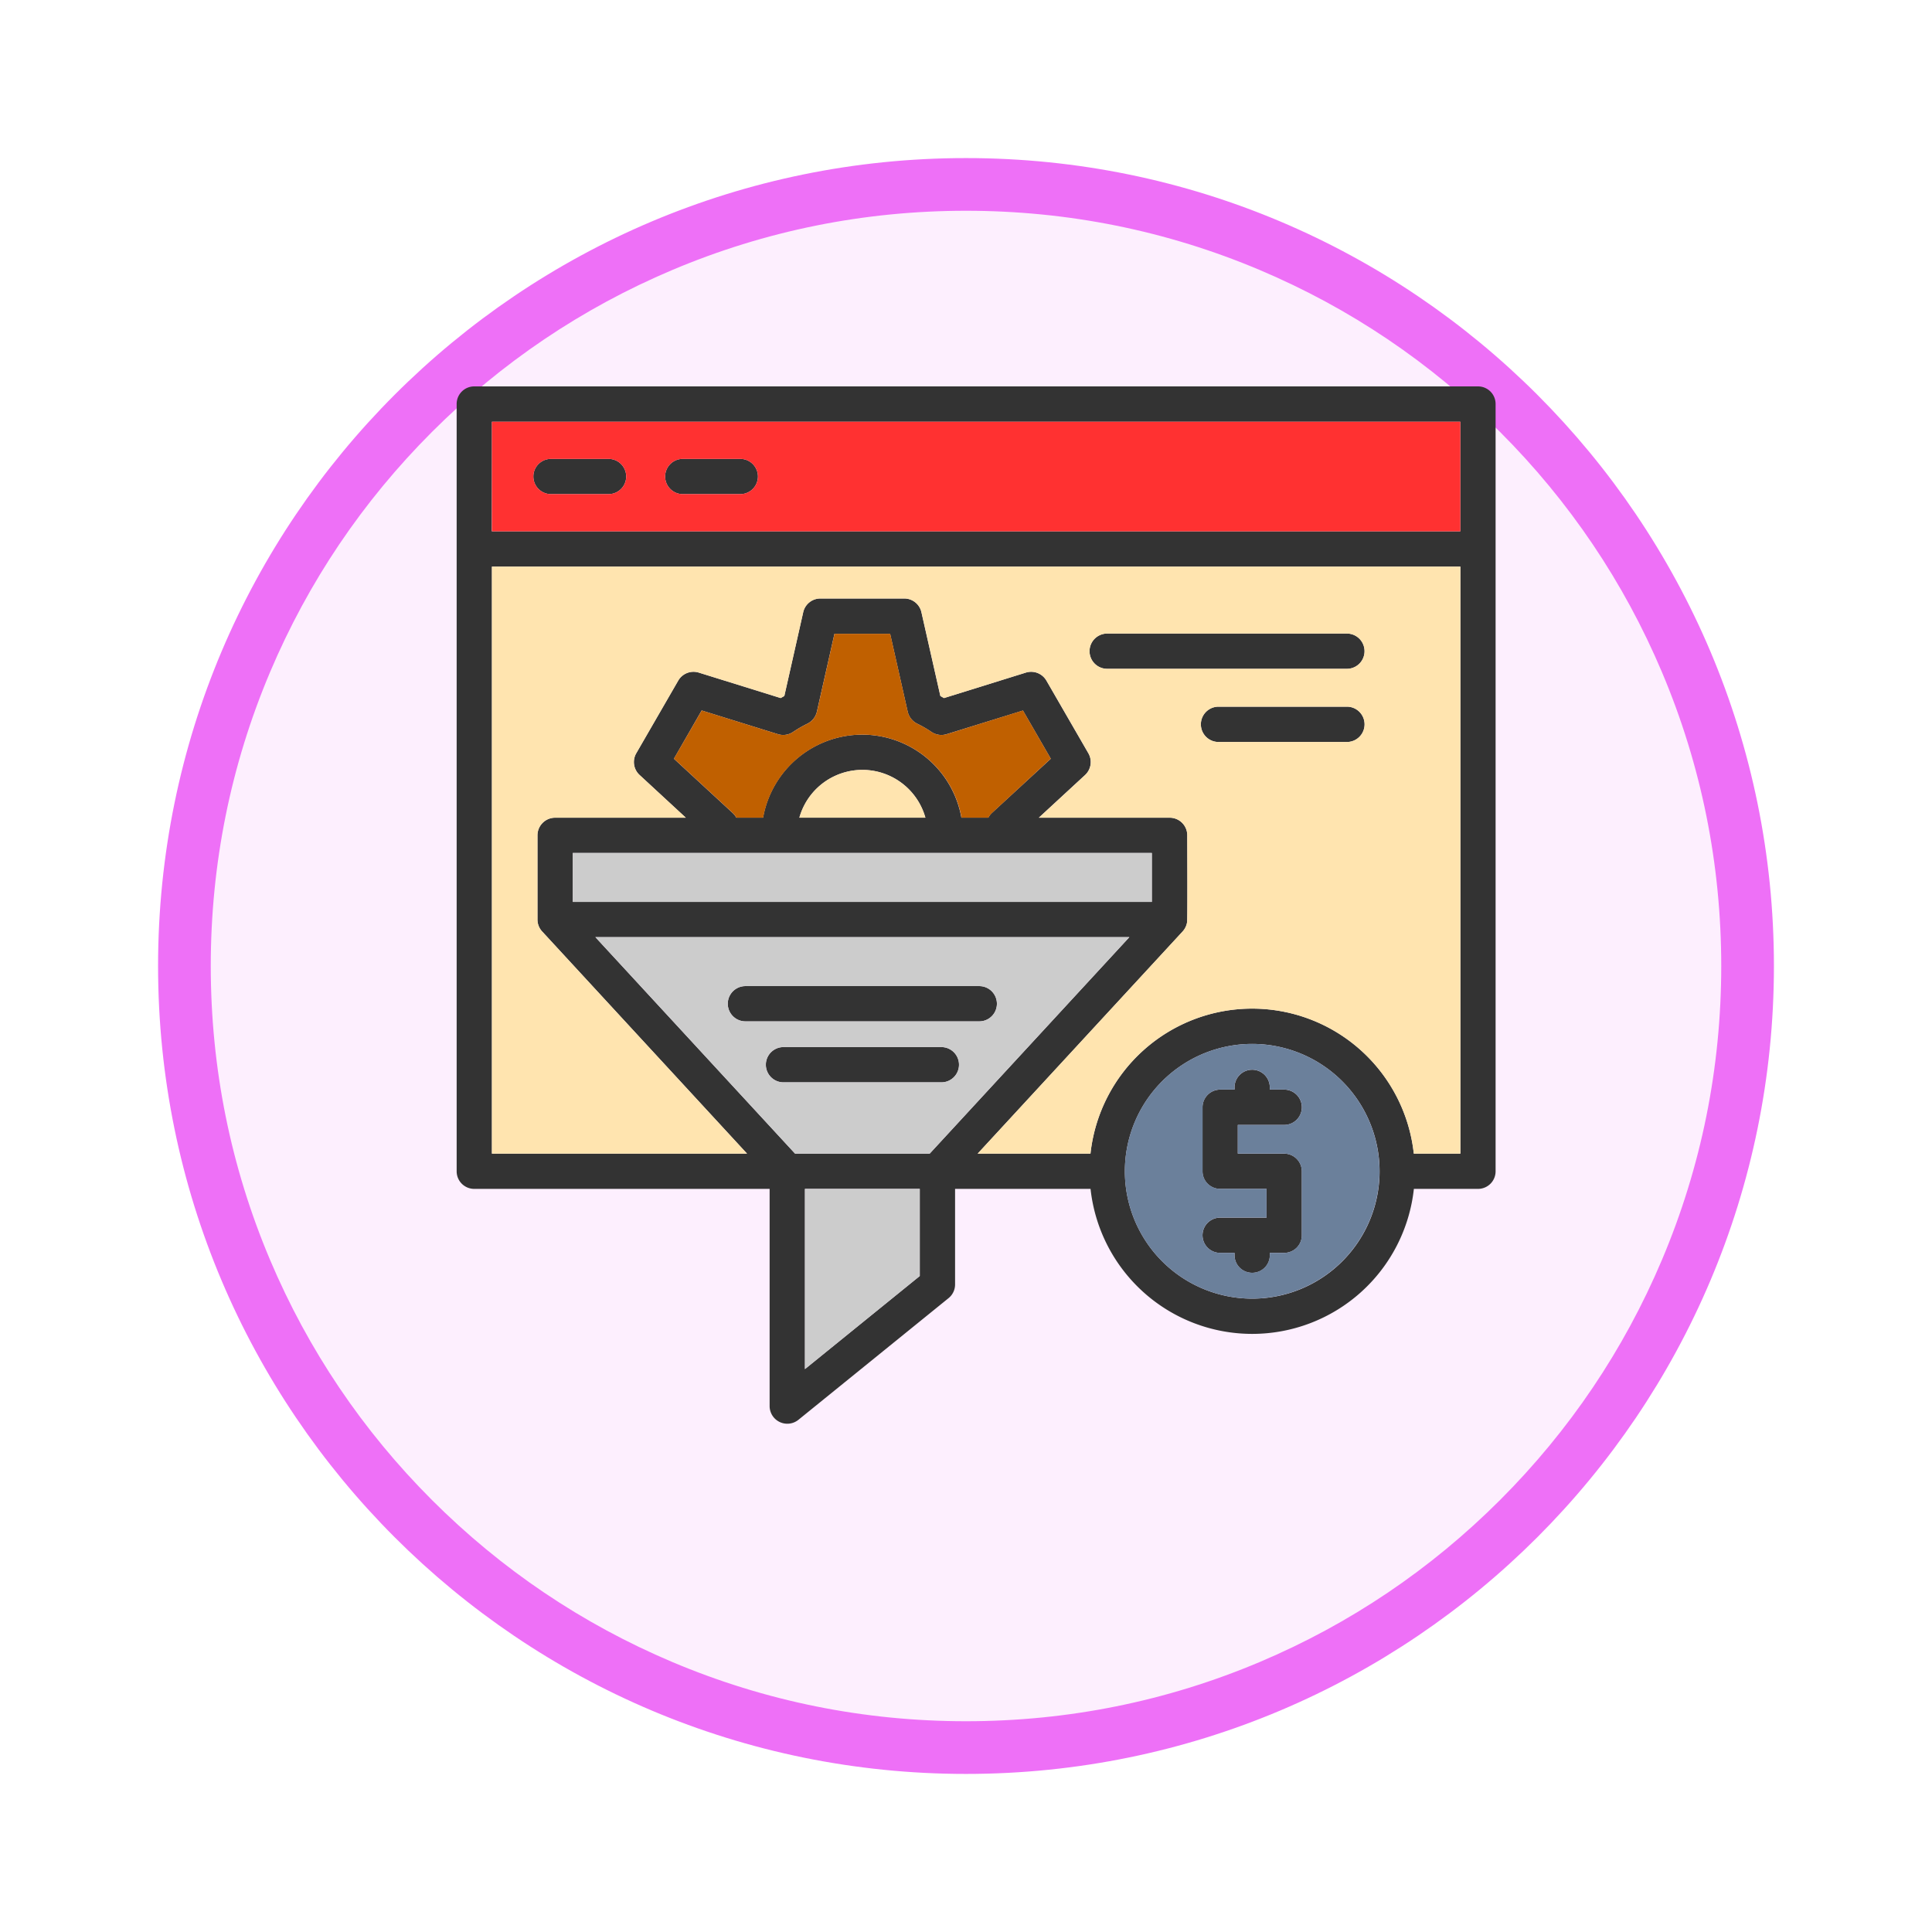 <svg xmlns="http://www.w3.org/2000/svg" xmlns:xlink="http://www.w3.org/1999/xlink" width="110" height="110" viewBox="0 0 110 110">
  <defs>
    <filter id="Path_982547" x="0" y="0" width="110" height="110" filterUnits="userSpaceOnUse">
      <feOffset dy="3" input="SourceAlpha"/>
      <feGaussianBlur stdDeviation="3" result="blur"/>
      <feFlood flood-opacity="0.161"/>
      <feComposite operator="in" in2="blur"/>
      <feComposite in="SourceGraphic"/>
    </filter>
  </defs>
  <g id="Group_1156446" data-name="Group 1156446" transform="translate(-1116 -3218)">
    <g id="Group_1154704" data-name="Group 1154704">
      <g id="Group_1150790" data-name="Group 1150790" transform="translate(3 2320)">
        <g id="Group_1154214" data-name="Group 1154214" transform="translate(79 -5809)">
          <g id="Group_1152583" data-name="Group 1152583" transform="translate(1043 6713)">
            <g id="Group_1146973" data-name="Group 1146973" transform="translate(0 0)">
              <g id="Group_1146954" data-name="Group 1146954">
                <g transform="matrix(1, 0, 0, 1, -9, -6)" filter="url(#Path_982547)">
                  <g id="Path_982547-2" data-name="Path 982547" transform="translate(9 6)" fill="#fdeffe">
                    <path d="M 46 90.5 C 39.992 90.5 34.164 89.324 28.679 87.003 C 23.38 84.762 18.621 81.553 14.534 77.466 C 10.446 73.379 7.238 68.62 4.996 63.321 C 2.676 57.836 1.5 52.008 1.5 46 C 1.5 39.992 2.676 34.164 4.996 28.679 C 7.238 23.38 10.446 18.621 14.534 14.534 C 18.621 10.446 23.38 7.238 28.679 4.996 C 34.164 2.676 39.992 1.5 46 1.5 C 52.008 1.5 57.836 2.676 63.321 4.996 C 68.62 7.238 73.379 10.446 77.466 14.534 C 81.554 18.621 84.762 23.38 87.004 28.679 C 89.324 34.164 90.5 39.992 90.5 46 C 90.5 52.008 89.324 57.836 87.004 63.321 C 84.762 68.62 81.554 73.379 77.466 77.466 C 73.379 81.553 68.62 84.762 63.321 87.003 C 57.836 89.324 52.008 90.5 46 90.5 Z" stroke="none"/>
                    <path d="M 46 3 C 40.194 3 34.563 4.136 29.263 6.378 C 24.143 8.544 19.544 11.644 15.594 15.594 C 11.644 19.544 8.544 24.143 6.378 29.263 C 4.136 34.563 3 40.194 3 46 C 3 51.806 4.136 57.437 6.378 62.737 C 8.544 67.857 11.644 72.455 15.594 76.405 C 19.544 80.355 24.143 83.456 29.263 85.622 C 34.563 87.863 40.194 89 46 89 C 51.806 89 57.437 87.863 62.737 85.622 C 67.857 83.456 72.456 80.355 76.406 76.405 C 80.356 72.455 83.456 67.857 85.622 62.737 C 87.864 57.437 89 51.806 89 46 C 89 40.194 87.864 34.563 85.622 29.263 C 83.456 24.143 80.356 19.544 76.406 15.594 C 72.456 11.644 67.857 8.544 62.737 6.378 C 57.437 4.136 51.806 3 46 3 M 46 -7.62939453125e-06 C 71.405 -7.62939453125e-06 92 20.595 92 46 C 92 71.405 71.405 92 46 92 C 20.595 92 0 71.405 0 46 C 0 20.595 20.595 -7.62939453125e-06 46 -7.62939453125e-06 Z" stroke="none" fill="#ee70f7"/>
                  </g>
                </g>
              </g>
            </g>
          </g>
        </g>
      </g>
      <g id="Layer_x0020_1" transform="translate(1142 3226)">
        <path id="Path_991215" data-name="Path 991215" d="M45.294,64.468a1,1,0,0,1-1.005-1.005v-.128H43.47a1,1,0,1,1,0-2.008h2.64V59.69H43.47a1,1,0,0,1-1.005-1V55.043a1.008,1.008,0,0,1,1.005-1.005h.819V53.91a1,1,0,1,1,2.008,0v.128h.819a1.005,1.005,0,1,1,0,2.011h-2.64v1.634h2.64a1.006,1.006,0,0,1,1.005,1.005v3.645a1,1,0,0,1-1.005,1H46.3v.128A1,1,0,0,1,45.294,64.468ZM58.148,59.69H54.5a9.259,9.259,0,0,1-18.409,0H28.378v5.443a1,1,0,0,1-.373.779l-8.548,6.927a1.007,1.007,0,0,1-1.638-.783V59.69H1.005a1,1,0,0,1-1.005-1V15.005A1,1,0,0,1,1.005,14H58.148a1,1,0,0,1,1.005,1.005V58.688A1,1,0,0,1,58.148,59.69ZM54.5,57.682h2.649V24.261H2.008V57.682H16.532L4.87,45.037A1,1,0,0,1,4.6,44.35V39.562a1.006,1.006,0,0,1,1.005-1.005h7.441l-2.63-2.43a1,1,0,0,1-.19-1.241l2.387-4.133a1.006,1.006,0,0,1,1.169-.459l4.667,1.451q.1-.059.206-.118l1.074-4.765a1,1,0,0,1,.979-.786h4.775a1,1,0,0,1,.979.786l1.077,4.765.206.118,4.664-1.451a1.006,1.006,0,0,1,1.169.459l2.387,4.133a1.006,1.006,0,0,1-.187,1.241l-2.633,2.43h7.441A1,1,0,0,1,41.6,39.562c0,.583.02,4.729-.01,4.942a1.009,1.009,0,0,1-.255.531L29.665,57.682h6.422a9.259,9.259,0,0,1,18.409,0ZM24,59.69H19.83V69.951l6.537-5.3V59.69Zm-22-37.44H57.146V16.011H2.008Zm6.642-2.116H5.371a1,1,0,0,1,0-2.008H8.649a1,1,0,0,1,0,2.008Zm7.5,0H12.874a1,1,0,1,1,0-2.008h3.275a1,1,0,1,1,0,2.008Zm-.226,18.422h1.529a5.735,5.735,0,0,1,11.292,0h1.533a.945.945,0,0,1,.21-.275L33.828,35.2l-1.585-2.744L27.9,33.8a1,1,0,0,1-.861-.124,6.612,6.612,0,0,0-.822-.475,1.018,1.018,0,0,1-.537-.681l-1-4.434h-3.17l-1,4.434a1.018,1.018,0,0,1-.537.681,6.858,6.858,0,0,0-.822.475,1,1,0,0,1-.858.124l-4.343-1.349L12.37,35.2l3.341,3.085A1.017,1.017,0,0,1,15.923,38.556Zm23.662,4.795V40.564H6.612v2.787ZM26.934,57.682,38.3,45.358H7.9L19.267,57.682ZM19.513,38.556h7.176a3.726,3.726,0,0,0-7.176,0ZM50.688,30.08H37.037a1,1,0,1,1,0-2.008h13.65a1,1,0,1,1,0,2.008Zm0,4.166h-7.31a1.005,1.005,0,0,1,0-2.011h7.31a1.005,1.005,0,0,1,0,2.011ZM29.757,50.153H16.441a1,1,0,1,1,0-2.008H29.757a1,1,0,1,1,0,2.008ZM27.6,53.625h-8.99a1,1,0,1,1,0-2.008H27.6a1,1,0,0,1,0,2.008Zm17.7-2.188a7.251,7.251,0,1,0,7.248,7.251A7.258,7.258,0,0,0,45.294,51.437Z" fill="#333" fill-rule="evenodd"/>
        <path id="Path_991216" data-name="Path 991216" d="M2431.034,9601.323,2442.4,9589H2412l11.368,12.323Zm2.823-9.536a1,1,0,1,1,0,2.007h-13.316a1,1,0,1,1,0-2.007Zm-11.151,3.471h8.99a1,1,0,0,1,0,2.008h-8.99a1,1,0,1,1,0-2.008Z" transform="translate(-2404.101 -9543.642)" fill="#ccc" fill-rule="evenodd"/>
        <path id="Path_991217" data-name="Path 991217" d="M652.323,3167.773l-11.666,12.648h6.422a9.259,9.259,0,0,1,18.409,0h2.65V3147H613v33.422h14.525l-11.662-12.645a1,1,0,0,1-.269-.688V3162.3a1.006,1.006,0,0,1,1.005-1.005h7.441l-2.63-2.43a1,1,0,0,1-.19-1.241l2.388-4.133a1.006,1.006,0,0,1,1.169-.458l4.667,1.451q.1-.059.206-.118l1.074-4.765a1,1,0,0,1,.979-.786h4.775a1,1,0,0,1,.979.786l1.078,4.765.206.118,4.664-1.451a1.006,1.006,0,0,1,1.169.458l2.388,4.133a1.006,1.006,0,0,1-.187,1.241l-2.633,2.43h7.441a1,1,0,0,1,1.005,1.005c0,.583.02,4.729-.01,4.942A1.009,1.009,0,0,1,652.323,3167.773Zm9.357-10.788h-7.31a1.005,1.005,0,0,1,0-2.011h7.31a1.005,1.005,0,0,1,0,2.011Zm0-4.166H648.03a1,1,0,1,1,0-2.008h13.65a1,1,0,1,1,0,2.008Z" transform="translate(-610.992 -3122.739)" fill="#ffe4af" fill-rule="evenodd"/>
        <path id="Path_991218" data-name="Path 991218" d="M2019,8127.787h32.973V8125H2019Z" transform="translate(-2012.388 -8084.436)" fill="#ccc" fill-rule="evenodd"/>
        <path id="Path_991219" data-name="Path 991219" d="M3787.729,4320.741a5.741,5.741,0,0,1,5.646,4.729h1.533a.939.939,0,0,1,.209-.275l3.341-3.085-1.585-2.745-4.339,1.35a1,1,0,0,1-.862-.125,6.576,6.576,0,0,0-.822-.475,1.019,1.019,0,0,1-.537-.681l-1-4.435h-3.17l-1,4.435a1.019,1.019,0,0,1-.537.681,6.831,6.831,0,0,0-.822.475,1,1,0,0,1-.858.125l-4.343-1.35L3777,4322.11l3.341,3.085a1.01,1.01,0,0,1,.213.275h1.529A5.744,5.744,0,0,1,3787.729,4320.741Z" transform="translate(-3764.63 -4286.914)" fill="#c06000" fill-rule="evenodd"/>
        <path id="Path_991220" data-name="Path 991220" d="M5965.175,6683.722a3.726,3.726,0,0,0-7.176,0Z" transform="translate(-5938.487 -6645.166)" fill="#ffe4af" fill-rule="evenodd"/>
        <path id="Path_991221" data-name="Path 991221" d="M11630.5,11452.25a7.25,7.25,0,1,0-7.248,7.25A7.258,7.258,0,0,0,11630.5,11452.25Zm-5.427-1.006a1.006,1.006,0,0,1,1,1.006v3.646a1,1,0,0,1-1,1h-.819v.127a1,1,0,1,1-2.008,0v-.127h-.818a1,1,0,1,1,0-2.008h2.64v-1.639h-2.64a1,1,0,0,1-1-1v-3.645a1.007,1.007,0,0,1,1-1.006h.818v-.127a1,1,0,1,1,2.008,0v.127h.819a1.006,1.006,0,0,1,0,2.012h-2.64v1.633Z" transform="translate(-11577.957 -11393.563)" fill="#6b809b" fill-rule="evenodd"/>
        <path id="Path_991222" data-name="Path 991222" d="M6061.537,13969.962V13965H6055v10.26Z" transform="translate(-6035.17 -13905.31)" fill="#ccc" fill-rule="evenodd"/>
        <path id="Path_991223" data-name="Path 991223" d="M613,634.239h55.138V628H613Zm6.642-2.116h-3.278a1,1,0,0,1,0-2.008h3.278a1,1,0,0,1,0,2.008Zm7.5,0h-3.275a1,1,0,1,1,0-2.008h3.275a1,1,0,1,1,0,2.008Z" transform="translate(-610.992 -611.989)" fill="#ff3131" fill-rule="evenodd"/>
      </g>
    </g>
  </g>
</svg>
